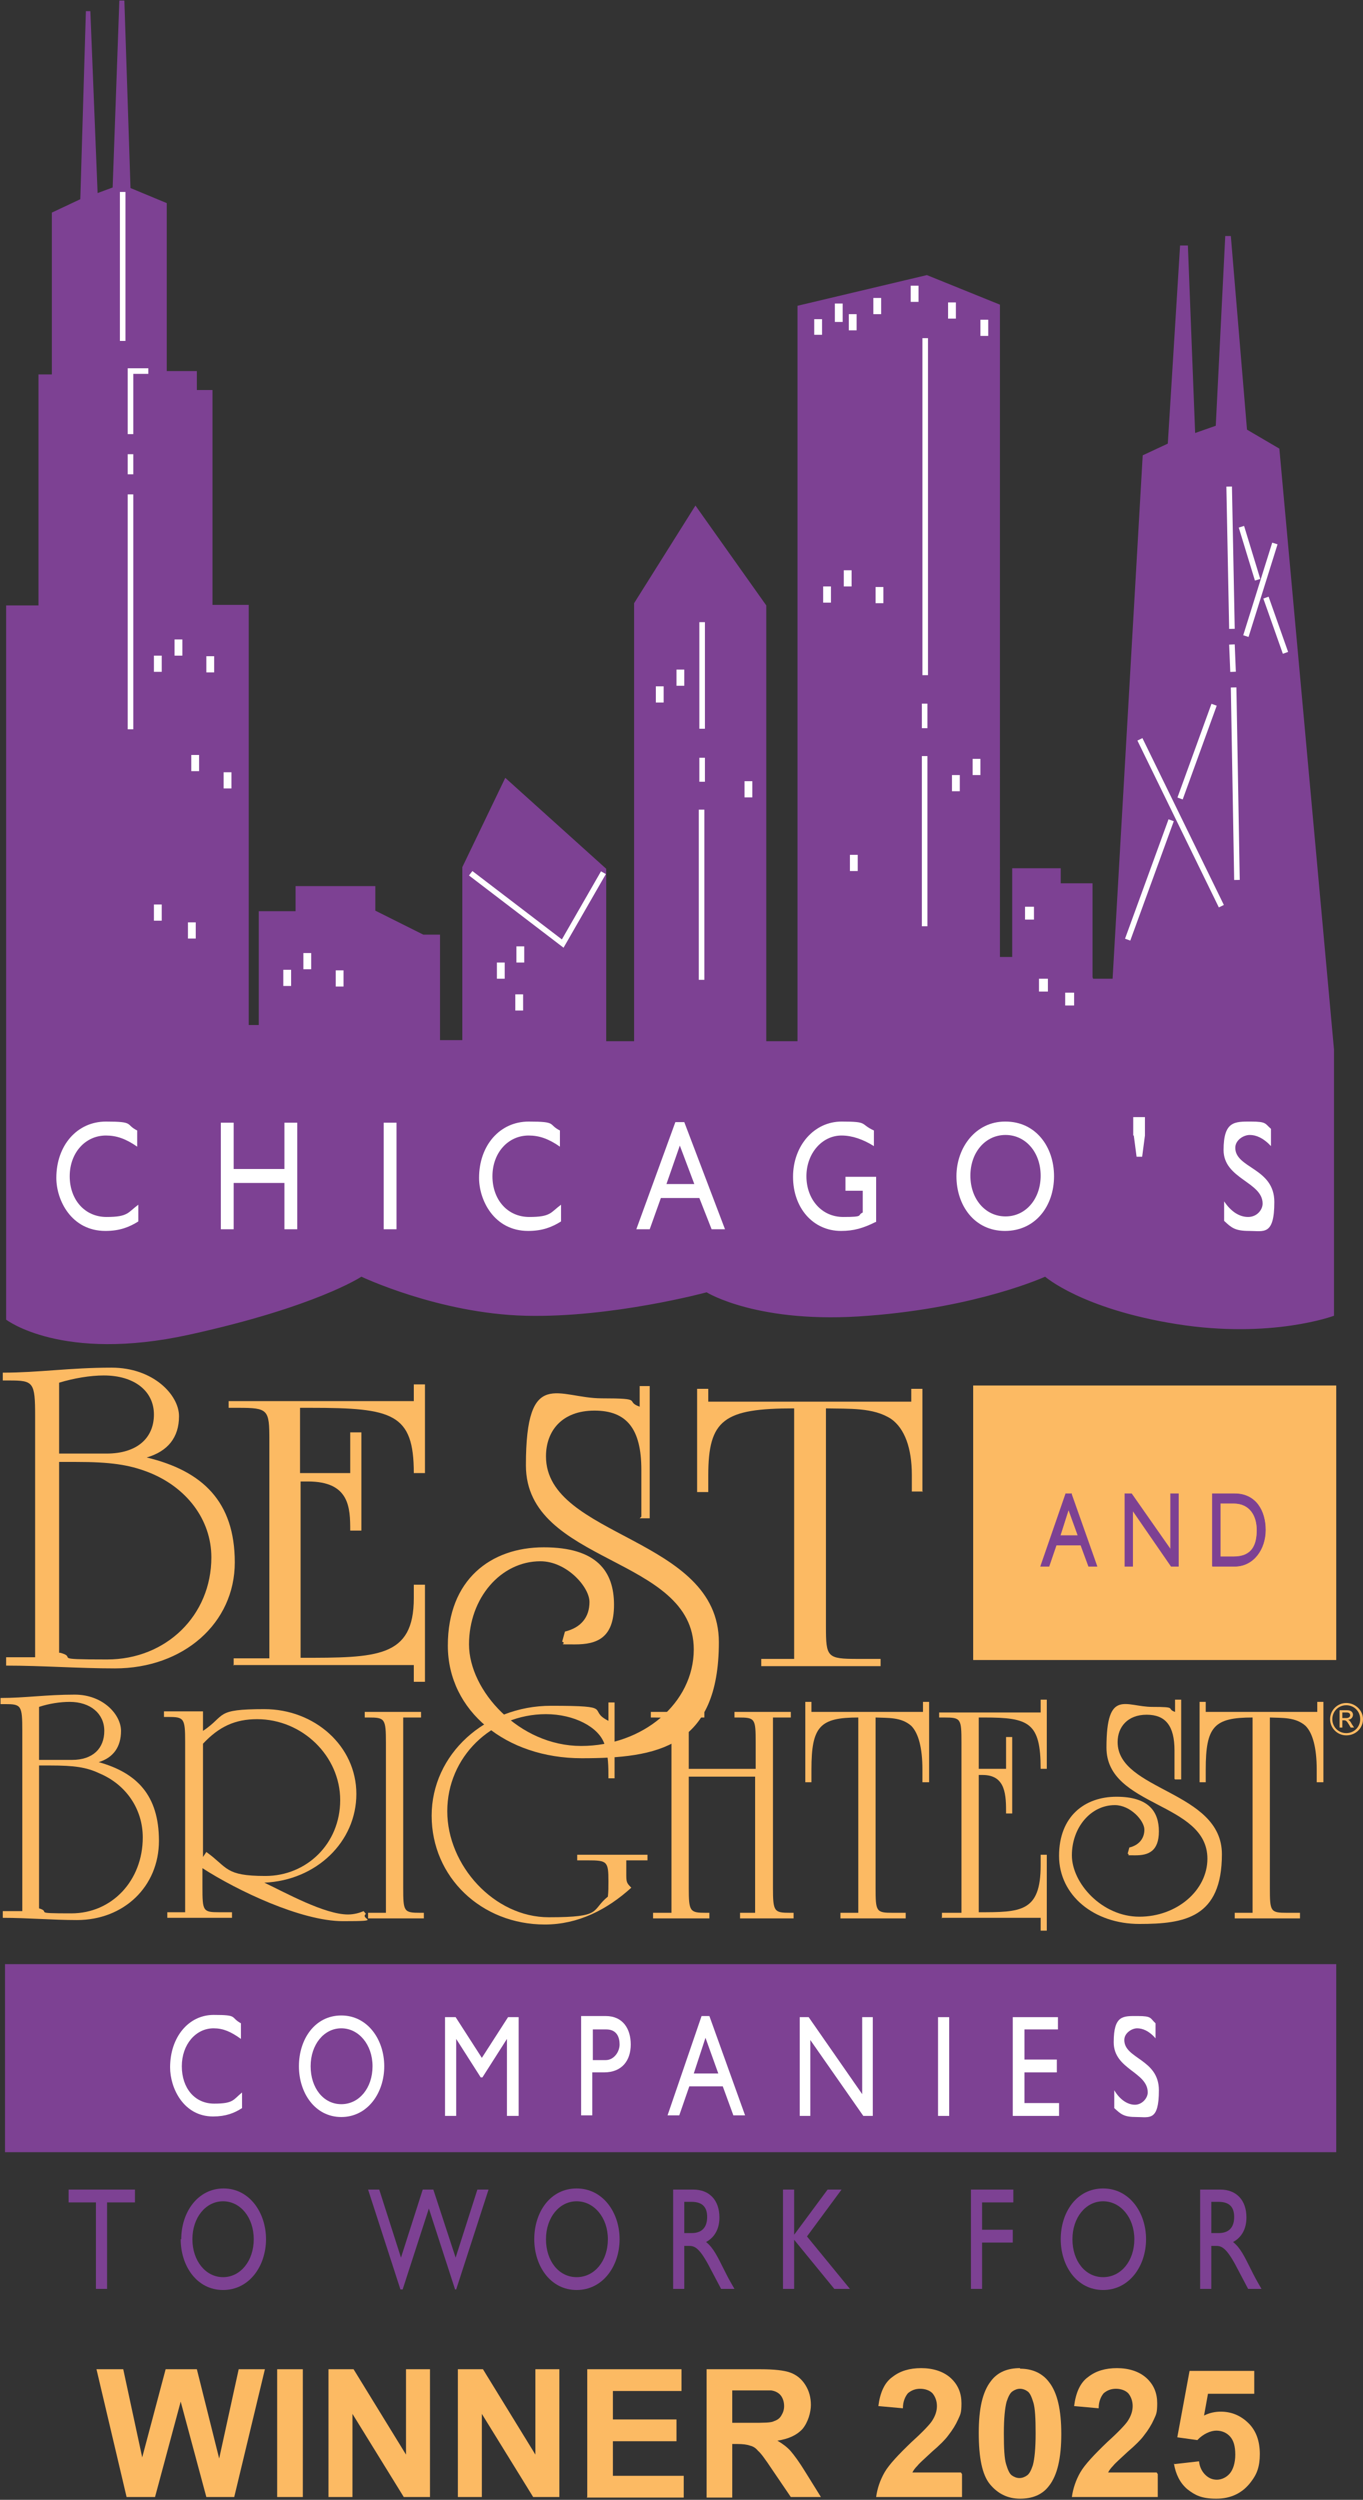<?xml version="1.0" encoding="UTF-8"?>
<svg id="Layer_1" xmlns="http://www.w3.org/2000/svg" version="1.1" viewBox="0 0 244.4 448">
  <rect x="0" y="0" width="244.4" height="448" fill="#333333" stroke="none"/>
  <!-- Generator: Adobe Illustrator 29.4.0, SVG Export Plug-In . SVG Version: 2.1.0 Build 152)  -->
  <defs>
    <style>
      .st0 {
        fill: #fff;
      }

      .st1 {
        stroke: #7d4193;
        stroke-width: .1px;
      }

      .st1, .st2 {
        fill: #7d4193;
      }

      .st3 {
        fill: #7d4192;
      }

      .st4 {
        fill: #fcba63;
      }

      .st5 {
        fill: none;
        stroke: #fff;
      }
    </style>
  </defs>
  <g>
    <rect class="st4" x="174.5" y="248.3" width="65.1" height="49.2"/>
    <path class="st4" d="M10.6,296.2v-34.2h3.1c6.1,0,9.4.5,12.8,1.8,7,2.7,11.4,8.6,11.4,15.3,0,10.4-8.1,18.3-18.7,18.3s-5.1-.3-8.4-1.2ZM1.1,298.5c6.5,0,13,.5,19.5.5,12.3,0,21.5-8.1,21.5-19s-5.8-16.4-15.8-18.8c3.8-1.1,5.8-3.6,5.8-7.4s-4.6-8.7-12.1-8.7-13,.9-19.5.9v1.4h1.2c4.3,0,4.6.3,4.6,6.4v43.2H1.1v1.4ZM10.6,260.5v-12.7c2.6-.8,5.6-1.3,8-1.3,5.5,0,9,2.8,9,7s-3,7-8.5,7h-8.5Z"/>
    <path class="st4" d="M41.9,298.5v-1.3h6.4v-39.1c0-5.5-.2-5.8-5.6-5.8h-1.7v-1.2h33.2v-3h2v15.9h-2c0-10.7-3.8-11.7-18.5-11.7h-1.9v11.7h9v-7.3h2v17.6h-2c0-4.1-.1-8.8-7.6-8.8s-.8,0-1.3,0v31.6c13.7,0,20.3,0,20.3-10.7v-2.4h2v17.4h-2v-3h-32.4Z"/>
    <path class="st4" d="M115,271.8v-8.4c0-7.3-2.6-10.6-8.4-10.6s-8.7,3.6-8.7,8.2c0,14.6,31,14.4,31,33.3s-11.1,20.8-24.6,20.8-24-8.4-24-20.2,7.7-17.6,17.2-17.6,12.6,4.3,12.6,10.3-3.1,7.1-7,7.1-1.2,0-2.3-.5l.5-1.8c2.9-.7,4.4-2.6,4.4-5.3s-4.1-7.3-8.8-7.3c-7.1,0-12.8,6.6-12.8,14.9s9,18.2,20.1,18.2,20.2-7.7,20.2-17.3c0-16.8-30.1-15.2-30.1-33s5.8-12,13.6-12,4,.5,6.8,1.5v-3.7h1.8v23.7h-1.8Z"/>
    <path class="st4" d="M165.5,267.3h-2v-3c0-4.8-1.3-8.3-3.7-10-3.2-2.1-7.6-1.8-11.7-1.9v39.1c0,5.5.2,5.8,5.7,5.8h4.1v1.3h-21.4v-1.3h5.9v-44.9c-12.6,0-15.4,2-15.4,12v3h-2v-18.5h2v2.3h36.4v-2.3h2v18.5Z"/>
    <path class="st4" d="M7,342v-25.6h2.1c4.1,0,6.4.3,8.7,1.4,4.8,2,7.8,6.4,7.8,11.5,0,7.7-5.5,13.6-12.8,13.6s-3.5-.2-5.8-.9ZM.5,343.7c4.4,0,8.9.4,13.3.4,8.4,0,14.7-6,14.7-14.2s-4-12.2-10.8-14.1c2.6-.8,4-2.7,4-5.6s-3.2-6.5-8.3-6.5-8.9.6-13.3.6v1.1h.8c2.9,0,3.1.2,3.1,4.8v32.3H.5v1.1ZM7,315.4v-9.5c1.8-.6,3.8-.9,5.5-.9,3.7,0,6.2,2.1,6.2,5.2s-2,5.2-5.8,5.2h-5.8Z"/>
    <path class="st4" d="M36.4,332.7v-20.2c2.9-3.1,5.8-4.4,9.7-4.4,8.1,0,14.9,6.6,14.9,14.5s-6.1,13.6-13.4,13.6-6.7-1.5-10.6-4.3l-.6.9ZM65.7,343.1l-.5-.6c-.7.3-1.7.6-2.8.6-4.2,0-11.2-3.9-15-5.7,9.3-.4,16.5-7.3,16.5-15.9s-7.5-15.2-16.5-15.2-6.8,1.1-11,3.9v-3.5h-7v1h.7c2.9,0,3.1.2,3.1,4.5v30.5h-3.2v1h11.6v-1h-2.3c-2.9,0-3-.2-3-4.5v-3.4c6.2,4,17.7,9.5,25.2,9.5s2.9-.3,4.1-1.3Z"/>
    <path class="st4" d="M72.3,338.3c0,4.3.1,4.5,3.1,4.5h.6v1h-10v-1h3.2v-30.5c0-4.3-.2-4.5-3.1-4.5h-.7v-1h10.1v1h-3.2v30.5Z"/>
    <path class="st4" d="M112.3,335.6c0,1.7,0,1.8.9,2.7-4.3,3.9-9.5,6.6-15.5,6.6-11.4,0-20.3-8.5-20.3-19.5s9.6-19.7,21.4-19.7,6.3.7,10.3,2.7v-3.3h1.1v13.6h-1.1c0-2,0-4.2-.7-6.1-1-3.1-5.5-5.4-10.5-5.4-9.8,0-17.7,7.7-17.7,17.4s8.4,19,18.2,19,7.5-1.2,10.6-3.7c.1-.9.1-1.8.1-2.7,0-3.6-.2-3.8-3.7-3.8h-1.9v-1h12.6v1h-3.8v2.4Z"/>
    <path class="st4" d="M123.5,318.3v20c0,4.3.2,4.5,3.1,4.5h.6v1h-10.1v-1h3.3v-30.5c0-4.3-.1-4.5-3.1-4.5h-.6v-1h9.6v1h-2.8v9.2h12v-4.7c0-4.3-.1-4.5-3.1-4.5h-.7v-1h10.1v1h-3.2v30.5c0,4.3.2,4.5,3.1,4.5h.6v1h-9.6v-1h2.7v-24.4h-12Z"/>
    <path class="st4" d="M166.5,319.4h-1.1v-2.3c0-3.8-.7-6.5-2-7.8-1.8-1.6-4.2-1.4-6.4-1.5v30.5c0,4.3.1,4.5,3.1,4.5h2.3v1h-11.7v-1h3.2v-35c-6.9,0-8.4,1.6-8.4,9.3v2.3h-1.1v-14.4h1.1v1.8h20v-1.8h1.1v14.4Z"/>
    <path class="st4" d="M168.9,343.8v-1h3.5v-30.5c0-4.3-.1-4.5-3.1-4.5h-.9v-.9h18.2v-2.3h1.1v12.4h-1.1c0-8.3-2.1-9.2-10.1-9.2h-1v9.2h4.9v-5.7h1.1v13.7h-1.1c0-3.2,0-6.9-4.2-6.9s-.5,0-.7,0v24.6c7.5,0,11.1,0,11.1-8.4v-1.9h1.1v13.6h-1.1v-2.3h-17.8Z"/>
    <path class="st4" d="M210.6,318.8v-5.1c0-4.4-1.6-6.4-5-6.4s-5.2,2.2-5.2,4.9c0,8.8,18.7,8.7,18.7,20.1s-6.7,12.5-14.8,12.5-14.4-5.1-14.4-12.2,4.6-10.6,10.3-10.6,7.6,2.6,7.6,6.2-1.9,4.3-4.2,4.3-.7,0-1.4-.3l.3-1.1c1.7-.4,2.7-1.6,2.7-3.2s-2.5-4.4-5.3-4.4c-4.3,0-7.7,4-7.7,9s5.4,11,12.1,11,12.2-4.7,12.2-10.4c0-10.2-18.1-9.2-18.1-19.9s3.5-7.3,8.2-7.3,2.4.3,4.1.9v-2.2h1.1v14.3h-1.1Z"/>
    <path class="st4" d="M237.2,319.4h-1.1v-2.3c0-3.8-.7-6.5-2-7.8-1.8-1.6-4.2-1.4-6.4-1.5v30.5c0,4.3.1,4.5,3.1,4.5h2.3v1h-11.7v-1h3.2v-35c-6.9,0-8.4,1.6-8.4,9.3v2.3h-1.1v-14.4h1.1v1.8h20v-1.8h1.1v14.4Z"/>
    <rect class="st2" x=".9" y="352" width="238.7" height="33.7"/>
    <path class="st0" d="M43.2,365.4c-1.8-1.3-3.2-1.9-4.9-1.9-3.2,0-5.7,2.9-5.7,6.8s2.3,6.7,5.8,6.7,3.4-.7,5-2v2.8c-1.4.9-2.9,1.5-5.2,1.5-5.3,0-7.7-5.1-7.7-8.8,0-5.4,3.3-9.4,7.8-9.4s2.9.4,4.9,1.5v2.7Z"/>
    <path class="st0" d="M55.7,370.3c0-3.9,2.4-6.8,5.5-6.8s5.6,2.9,5.6,6.8-2.4,6.8-5.6,6.8-5.5-2.9-5.5-6.8ZM53.6,370.3c0,4.8,2.9,9.1,7.6,9.1s7.7-4.3,7.7-9.1-3-9.1-7.7-9.1-7.6,4.2-7.6,9.1Z"/>
    <path class="st0" d="M92.9,379.2h-2v-13.8h0l-4.4,6.9h-.3l-4.4-6.9h0v13.8h-2v-17.7h1.9l4.7,7.3,4.7-7.3h1.9v17.7Z"/>
    <path class="st0" d="M106.3,363.7h2.4c1.9,0,2.4,1.4,2.4,2.7s-1,2.8-2.5,2.8h-2.3v-5.5ZM104.2,361.4v17.7h2v-7.7h2.1c3.3,0,4.8-2.2,4.8-5s-1.4-5.1-4.5-5.1h-4.4Z"/>
    <path class="st0" d="M126.5,365.2l2.3,6.4h-4.4l2.1-6.4ZM127.2,361.3h-1.4l-6.1,17.8h2.1l1.8-5.2h6l1.9,5.2h2.1l-6.4-17.8Z"/>
    <path class="st0" d="M156.6,379.2h-1.8l-9.5-13.6v13.6h-1.9v-17.7h1.6l9.6,13.8v-13.8h1.9v17.7Z"/>
    <path class="st0" d="M170.2,379.2h-2v-17.7h2v17.7Z"/>
    <path class="st0" d="M189.7,363.7h-6v5.4h5.8v2.3h-5.8v5.5h6.2v2.3h-8.3v-17.7h8.1v2.3Z"/>
    <path class="st0" d="M207.2,365.3c-1.2-1.4-2.4-1.8-3.3-1.8s-2.3.8-2.3,2.1c0,3.4,6.2,3.4,6.2,9s-1.7,4.8-4,4.8-2.8-.5-4-1.6v-3.2c1,1.7,2.4,2.6,3.7,2.6s2.3-1.2,2.3-2.2c0-3.7-6.1-4.1-6.1-9s1.7-4.7,4.3-4.7,2.2.4,3.2,1.3v2.9Z"/>
    <path class="st1" d="M191.6,270.5l1.7,4.7h-3.2l1.5-4.7ZM192.2,267.7h-1.1l-4.5,13h1.5l1.3-3.8h4.4l1.4,3.8h1.5l-4.6-13Z"/>
    <path class="st1" d="M211.3,280.7h-1.3l-6.9-10v10h-1.4v-13h1.2l7,10v-10h1.4v13Z"/>
    <path class="st1" d="M218.9,269.4h2.3c2.9,0,4.2,2.2,4.2,4.8s-.8,4.8-4.2,4.8h-2.4v-9.6ZM217.4,280.7h4c3.4,0,5.5-3.1,5.5-6.5s-1.7-6.5-5.5-6.5h-4v13Z"/>
  </g>
  <g>
    <path class="st2" d="M195.9,175.1v-16.8h-5.7v-2.7h-8.7v15.9h-2.2V54.6l-13.1-5.3-23.2,5.5v131.8h-5.6v-78.1l-12.7-17.9-11,17.5v78.5h-5v-30.9l-18.1-16.3-7.7,16v31h-4v-18.9h-3l-8.6-4.3v-4.4h-14.3v4.5h-6.6v20.4h-1.8v-75.3h-6.5v-38.5h-2.8v-3.4h-5.4v-30.1l-6.5-2.7L22.3.1h-.9l-1.2,33.5-2.7,1L16.2,2h-.8l-1,33.7-5.1,2.4v29h-2.4v41.4H1.1v128s10,7.7,32.8,2.7c22.8-5,30.9-10.4,30.9-10.4,0,0,13.9,6.6,29.4,7,15.5.4,32.5-4.2,32.5-4.2,0,0,9.3,5.8,29,4.2,19.7-1.5,31.7-7,31.7-7,0,0,6.6,5.8,23.6,8.5,17,2.7,28.2-1.5,28.2-1.5v-47.7s-9.8-107.7-9.8-107.7l-5.8-3.4-2.9-34.7h-1l-1.7,34-3.7,1.3-1.3-33.6h-1.4l-2.2,35.5-4.5,2.1-5.4,93.8h-3.5Z"/>
    <path class="st3" d="M204.4,211.9"/>
    <rect class="st0" x="183.8" y="162.5" width="1.6" height="2.3"/>
    <rect class="st0" x="186.3" y="175.4" width="1.6" height="2.3"/>
    <rect class="st0" x="191" y="177.9" width="1.6" height="2.3"/>
  </g>
  <rect class="st0" x="147.6" y="105.1" width="1.4" height="2.9"/>
  <rect class="st0" x="152.4" y="153.2" width="1.4" height="2.9"/>
  <rect class="st0" x="151.3" y="102.2" width="1.4" height="2.9"/>
  <rect class="st0" x="117.6" y="123" width="1.4" height="2.9"/>
  <rect class="st0" x="92.6" y="169.6" width="1.4" height="2.9"/>
  <rect class="st0" x="89.1" y="172.5" width="1.4" height="2.9"/>
  <rect class="st0" x="33.7" y="165.3" width="1.4" height="2.9"/>
  <rect class="st0" x="27.6" y="162.1" width="1.4" height="2.9"/>
  <rect class="st0" x="92.4" y="178.2" width="1.4" height="2.9"/>
  <rect class="st0" x="121.3" y="120" width="1.4" height="2.9"/>
  <rect class="st0" x="157" y="105.2" width="1.4" height="2.9"/>
  <rect class="st0" x="133.5" y="140" width="1.4" height="2.9"/>
  <rect class="st0" x="27.6" y="117.5" width="1.4" height="2.9"/>
  <rect class="st0" x="31.3" y="114.6" width="1.4" height="2.9"/>
  <rect class="st0" x="37" y="117.6" width="1.4" height="2.9"/>
  <rect class="st0" x="34.3" y="135.3" width="1.4" height="2.9"/>
  <rect class="st0" x="40.1" y="138.4" width="1.4" height="2.9"/>
  <rect class="st0" x="146" y="57.2" width="1.4" height="2.8"/>
  <rect class="st0" x="149.7" y="54.4" width="1.4" height="3.3"/>
  <rect class="st0" x="152.2" y="56.3" width="1.4" height="2.9"/>
  <rect class="st0" x="156.6" y="53.4" width="1.4" height="2.9"/>
  <rect class="st0" x="163.3" y="51.2" width="1.4" height="2.9"/>
  <rect class="st0" x="170" y="54.2" width="1.4" height="2.9"/>
  <rect class="st0" x="175.8" y="57.3" width="1.4" height="2.9"/>
  <rect class="st0" x="170.7" y="138.9" width="1.4" height="2.9"/>
  <rect class="st0" x="174.4" y="136" width="1.4" height="2.9"/>
  <polyline class="st5" points="26.6 66.5 23.4 66.5 23.4 77.8"/>
  <line class="st5" x1="23.4" y1="81.4" x2="23.4" y2="85"/>
  <line class="st5" x1="23.4" y1="88.6" x2="23.4" y2="130.7"/>
  <line class="st5" x1="221.1" y1="120.4" x2="220.9" y2="115.5"/>
  <line class="st5" x1="220.9" y1="112.7" x2="220.4" y2="87.2"/>
  <line class="st5" x1="219" y1="162.4" x2="204.4" y2="132.5"/>
  <line class="st5" x1="165.8" y1="166" x2="165.8" y2="135.5"/>
  <line class="st5" x1="165.8" y1="130.5" x2="165.8" y2="126.1"/>
  <line class="st5" x1="165.9" y1="121" x2="165.9" y2="60.6"/>
  <line class="st5" x1="125.8" y1="175.6" x2="125.8" y2="145.1"/>
  <line class="st5" x1="125.9" y1="140.1" x2="125.9" y2="135.8"/>
  <line class="st5" x1="125.9" y1="130.6" x2="125.9" y2="111.5"/>
  <polyline class="st5" points="84.4 156.5 100.9 169.1 108.2 156.4"/>
  <line class="st5" x1="22" y1="34.4" x2="22" y2="61.1"/>
  <line class="st5" x1="217.7" y1="126.3" x2="211.6" y2="143.1"/>
  <line class="st5" x1="210" y1="147" x2="202.2" y2="168.4"/>
  <line class="st5" x1="223.4" y1="114" x2="228.6" y2="97.4"/>
  <line class="st5" x1="222.6" y1="94.4" x2="225.5" y2="103.9"/>
  <line class="st5" x1="227" y1="107.1" x2="230.5" y2="117"/>
  <line class="st5" x1="221.8" y1="157.7" x2="221.2" y2="123.2"/>
  <g>
    <path class="st0" d="M24.6,205.5c-2-1.4-3.7-2-5.6-2-3.7,0-6.5,3.1-6.5,7.3s2.7,7.3,6.6,7.3,3.8-.8,5.7-2.2v3c-1.6,1-3.3,1.7-5.9,1.7-6.1,0-8.8-5.5-8.8-9.5,0-5.8,3.7-10.1,8.9-10.1s3.4.5,5.6,1.6v2.9Z"/>
    <path class="st0" d="M53.3,220.3h-2.3v-8.3h-9.1v8.3h-2.3v-19.1h2.3v8.3h9.1v-8.3h2.3v19.1Z"/>
    <path class="st0" d="M71.1,220.3h-2.3v-19.1h2.3v19.1Z"/>
    <path class="st0" d="M100.4,205.5c-2-1.4-3.7-2-5.6-2-3.7,0-6.5,3.1-6.5,7.3s2.7,7.3,6.6,7.3,3.8-.8,5.7-2.2v3c-1.6,1-3.3,1.7-5.9,1.7-6.1,0-8.8-5.5-8.8-9.5,0-5.8,3.7-10.1,8.9-10.1s3.4.5,5.6,1.6v2.9Z"/>
    <path class="st0" d="M130,220.3h-2.4l-2.2-5.6h-6.9l-2,5.6h-2.4l7-19.2h1.6l7.3,19.2ZM119.5,212.2h5l-2.6-6.9-2.4,6.9Z"/>
    <path class="st0" d="M157,219c-2.2,1.1-3.9,1.6-6.2,1.6-5,0-8.6-4.1-8.6-9.7s3.8-9.9,8.7-9.9,3.2.4,5.8,1.6v2.8c-1.9-1.2-3.9-1.9-5.8-1.9-3.5,0-6.3,3.2-6.3,7.3s2.7,7.3,6.6,7.3,2.4-.3,3.5-.8v-3.9h-3.1v-2.5h5.5v8.1Z"/>
    <path class="st0" d="M180.3,201c5.4,0,8.7,4.5,8.7,9.8s-3.3,9.8-8.8,9.8-8.7-4.6-8.7-9.8,3.5-9.8,8.7-9.8ZM180.3,218c3.6,0,6.3-3.1,6.3-7.3s-2.7-7.3-6.3-7.3-6.3,3.1-6.3,7.3,2.7,7.3,6.3,7.3Z"/>
    <path class="st0" d="M203.2,203.5v-3.3h2.1v3.3l-.5,3.8h-1l-.5-3.8Z"/>
    <path class="st0" d="M227.9,205.4c-1.4-1.5-2.7-2-3.8-2s-2.6.9-2.6,2.3c0,3.7,7,3.6,7,9.7s-1.9,5.2-4.5,5.2-3.2-.6-4.5-1.8v-3.5c1.2,1.8,2.7,2.8,4.3,2.8s2.6-1.3,2.6-2.4c0-3.9-7-4.4-7-9.6s2-5.1,4.9-5.1,2.5.4,3.6,1.3v3.1Z"/>
  </g>
  <rect class="st0" x="50.8" y="173.8" width="1.4" height="2.9"/>
  <rect class="st0" x="54.4" y="170.8" width="1.4" height="2.9"/>
  <rect class="st0" x="60.2" y="173.9" width="1.4" height="2.9"/>
  <path class="st4" d="M241.4,311c-1.6,0-2.9-1.3-2.9-2.9s1.3-2.9,2.9-2.9,3,1.3,3,2.9-1.3,2.9-3,2.9ZM241.4,305.6c-1.4,0-2.5,1.1-2.5,2.5s1.1,2.5,2.5,2.5,2.5-1.1,2.5-2.5-1.1-2.5-2.5-2.5ZM240.2,306.5h1.4c.8,0,1,.5,1,.8,0,.5-.4.9-.9.9h0c.3.1.5.4.7.8l.4.6h-.6l-.3-.5c-.4-.7-.6-.8-.9-.8h-.3v1.3h-.5v-3.2ZM241.4,307.9c.4,0,.7-.2.7-.5s-.2-.5-.6-.5h-.8v1h.7Z"/>
  <path class="st2" d="M24.1,394.7h-4.9v15.5h-2v-15.5h-4.9v-2.3h11.9v2.3Z"/>
  <path class="st2" d="M34.5,401.3c0-3.9,2.4-6.8,5.5-6.8s5.5,2.9,5.5,6.8-2.4,6.8-5.5,6.8-5.5-2.9-5.5-6.8ZM32.4,401.3c0,4.8,2.9,9.1,7.6,9.1s7.7-4.3,7.7-9.1-3-9.1-7.6-9.1-7.6,4.2-7.6,9.1Z"/>
  <path class="st2" d="M82,410.3h-.4l-4.7-14.5-4.7,14.5h-.4l-5.8-17.9h2l3.9,12.2,3.9-12.2h1.9l4,12.2,3.9-12.2h2l-5.8,17.9Z"/>
  <path class="st2" d="M97.9,401.3c0-3.9,2.4-6.8,5.5-6.8s5.6,2.9,5.6,6.8-2.4,6.8-5.6,6.8-5.5-2.9-5.5-6.8ZM95.8,401.3c0,4.8,2.9,9.1,7.6,9.1s7.7-4.3,7.7-9.1-3-9.1-7.7-9.1-7.6,4.2-7.6,9.1Z"/>
  <path class="st2" d="M122.7,394.6h1.3c2,0,2.8,1,2.8,2.7,0,1.5-.6,2.9-2.8,2.9h-1.3v-5.6ZM120.7,392.4v17.8h2v-7.7h.9c1,0,1.9.4,3.8,4.1l1.9,3.6h2.4c-1-1.7-1.3-2.3-1.9-3.5-1.1-2.2-1.9-3.9-3.2-4.9,1.5-.8,2.4-2.3,2.4-4.4,0-3.1-1.8-5-4.7-5h-3.6Z"/>
  <path class="st2" d="M152.4,410.2h-2.8l-7.2-8.8v8.8h-2v-17.8h2v8.1l6-8.1h2.5l-6.2,8.4,7.7,9.4Z"/>
  <path class="st2" d="M181.6,394.7h-5.5v4.9h5.5v2.3h-5.5v8.3h-2v-17.8h7.6v2.3Z"/>
  <path class="st2" d="M192.3,401.3c0-3.9,2.4-6.8,5.5-6.8s5.6,2.9,5.6,6.8-2.4,6.8-5.6,6.8-5.5-2.9-5.5-6.8ZM190.2,401.3c0,4.8,2.9,9.1,7.6,9.1s7.7-4.3,7.7-9.1-3-9.1-7.7-9.1-7.6,4.2-7.6,9.1Z"/>
  <path class="st2" d="M217.2,394.6h1.3c2,0,2.8,1,2.8,2.7,0,1.5-.6,2.9-2.8,2.9h-1.3v-5.6ZM215.2,392.4v17.8h2v-7.7h.9c1,0,1.9.4,3.8,4.1l1.9,3.6h2.4c-1-1.7-1.3-2.3-1.9-3.5-1.1-2.2-1.9-3.9-3.2-4.9,1.5-.8,2.4-2.3,2.4-4.4,0-3.1-1.8-5-4.7-5h-3.6Z"/>
  <g>
    <path class="st4" d="M22.7,447.5l-5.4-22.9h4.8l3.4,15.8,4.2-15.8h5.6l4,16,3.5-16h4.7l-5.5,22.9h-5l-4.6-17.1-4.6,17.1h-5Z"/>
    <path class="st4" d="M49.7,447.5v-22.9h4.6v22.9h-4.6Z"/>
    <path class="st4" d="M58.9,447.5v-22.9h4.5l9.4,15.3v-15.3h4.3v22.9h-4.7l-9.2-14.9v14.9h-4.3Z"/>
    <path class="st4" d="M82.1,447.5v-22.9h4.5l9.4,15.3v-15.3h4.3v22.9h-4.7l-9.2-14.9v14.9h-4.3Z"/>
    <path class="st4" d="M105.3,447.5v-22.9h16.9v3.9h-12.3v5.1h11.4v3.9h-11.4v6.2h12.7v3.9h-17.4Z"/>
    <path class="st4" d="M126.7,447.5v-22.9h9.7c2.4,0,4.2.2,5.3.6,1.1.4,2,1.1,2.7,2.2.7,1.1,1,2.3,1,3.6s-.5,3.1-1.5,4.3c-1,1.1-2.5,1.8-4.5,2.1,1,.6,1.8,1.2,2.4,1.9.6.7,1.5,1.9,2.6,3.7l2.8,4.5h-5.4l-3.4-5c-1.2-1.8-2-2.9-2.5-3.3-.4-.5-.9-.8-1.4-.9-.5-.2-1.3-.3-2.3-.3h-.9v9.6h-4.6ZM131.3,434.2h3.4c2.2,0,3.6,0,4.1-.3.6-.2,1-.5,1.3-1,.3-.5.5-1,.5-1.7s-.2-1.4-.6-1.9c-.4-.5-1-.8-1.7-.9-.4,0-1.5,0-3.4,0h-3.6v5.8Z"/>
  </g>
  <g>
    <path class="st4" d="M172.5,443.4v4.1h-15.4c.2-1.5.7-3,1.5-4.4.8-1.4,2.5-3.2,4.9-5.5,2-1.8,3.2-3.1,3.6-3.7.6-.9.9-1.8.9-2.7s-.3-1.7-.8-2.3c-.5-.5-1.3-.8-2.2-.8s-1.6.3-2.2.8c-.5.6-.9,1.5-.9,2.7l-4.4-.4c.3-2.4,1.1-4.2,2.5-5.2,1.4-1.1,3.1-1.6,5.2-1.6s4,.6,5.3,1.8c1.3,1.2,1.9,2.7,1.9,4.5s-.2,2-.6,2.9c-.4.9-1,1.9-1.8,2.9-.5.7-1.5,1.7-2.9,2.9-1.4,1.3-2.3,2.1-2.6,2.5-.4.4-.7.8-.9,1.2h8.7Z"/>
    <path class="st4" d="M182.9,424.5c2.2,0,4,.8,5.2,2.4,1.5,1.9,2.2,5,2.2,9.3s-.7,7.4-2.2,9.3c-1.2,1.6-3,2.3-5.2,2.3s-4-.9-5.4-2.6c-1.4-1.7-2-4.8-2-9.2s.7-7.4,2.2-9.3c1.2-1.6,3-2.3,5.2-2.3ZM182.9,428.1c-.5,0-1,.2-1.4.5-.4.3-.7.9-1,1.8-.3,1.1-.5,3-.5,5.7s.1,4.5.4,5.5c.3,1,.6,1.7,1,2,.4.3.9.5,1.4.5s1-.2,1.4-.5c.4-.3.7-.9,1-1.8.3-1.1.5-3,.5-5.7s-.1-4.5-.4-5.5c-.3-1-.6-1.7-1-2-.4-.3-.9-.5-1.4-.5Z"/>
    <path class="st4" d="M207.6,443.4v4.1h-15.4c.2-1.5.7-3,1.5-4.4.8-1.4,2.5-3.2,4.9-5.5,2-1.8,3.2-3.1,3.6-3.7.6-.9.9-1.8.9-2.7s-.3-1.7-.8-2.3c-.5-.5-1.3-.8-2.2-.8s-1.6.3-2.2.8c-.5.6-.9,1.5-.9,2.7l-4.4-.4c.3-2.4,1.1-4.2,2.5-5.2,1.4-1.1,3.1-1.6,5.2-1.6s4,.6,5.3,1.8c1.3,1.2,1.9,2.7,1.9,4.5s-.2,2-.6,2.9c-.4.9-1,1.9-1.8,2.9-.5.7-1.5,1.7-2.9,2.9-1.4,1.3-2.3,2.1-2.6,2.5-.4.4-.7.8-.9,1.2h8.7Z"/>
    <path class="st4" d="M210.6,441.6l4.4-.5c.1,1,.5,1.8,1.1,2.4.6.6,1.3.9,2.1.9s1.7-.4,2.3-1.1c.6-.7,1-1.9,1-3.4s-.3-2.5-.9-3.2c-.6-.7-1.5-1.1-2.5-1.1s-2.4.6-3.4,1.7l-3.6-.5,2.2-11.9h11.6v4.1h-8.3l-.7,3.9c1-.5,2-.7,3-.7,1.9,0,3.6.7,5,2.1,1.4,1.4,2,3.3,2,5.5s-.5,3.6-1.6,5c-1.5,2-3.6,3-6.2,3s-3.8-.6-5.2-1.7c-1.3-1.1-2.1-2.7-2.4-4.6Z"/>
  </g>
</svg>